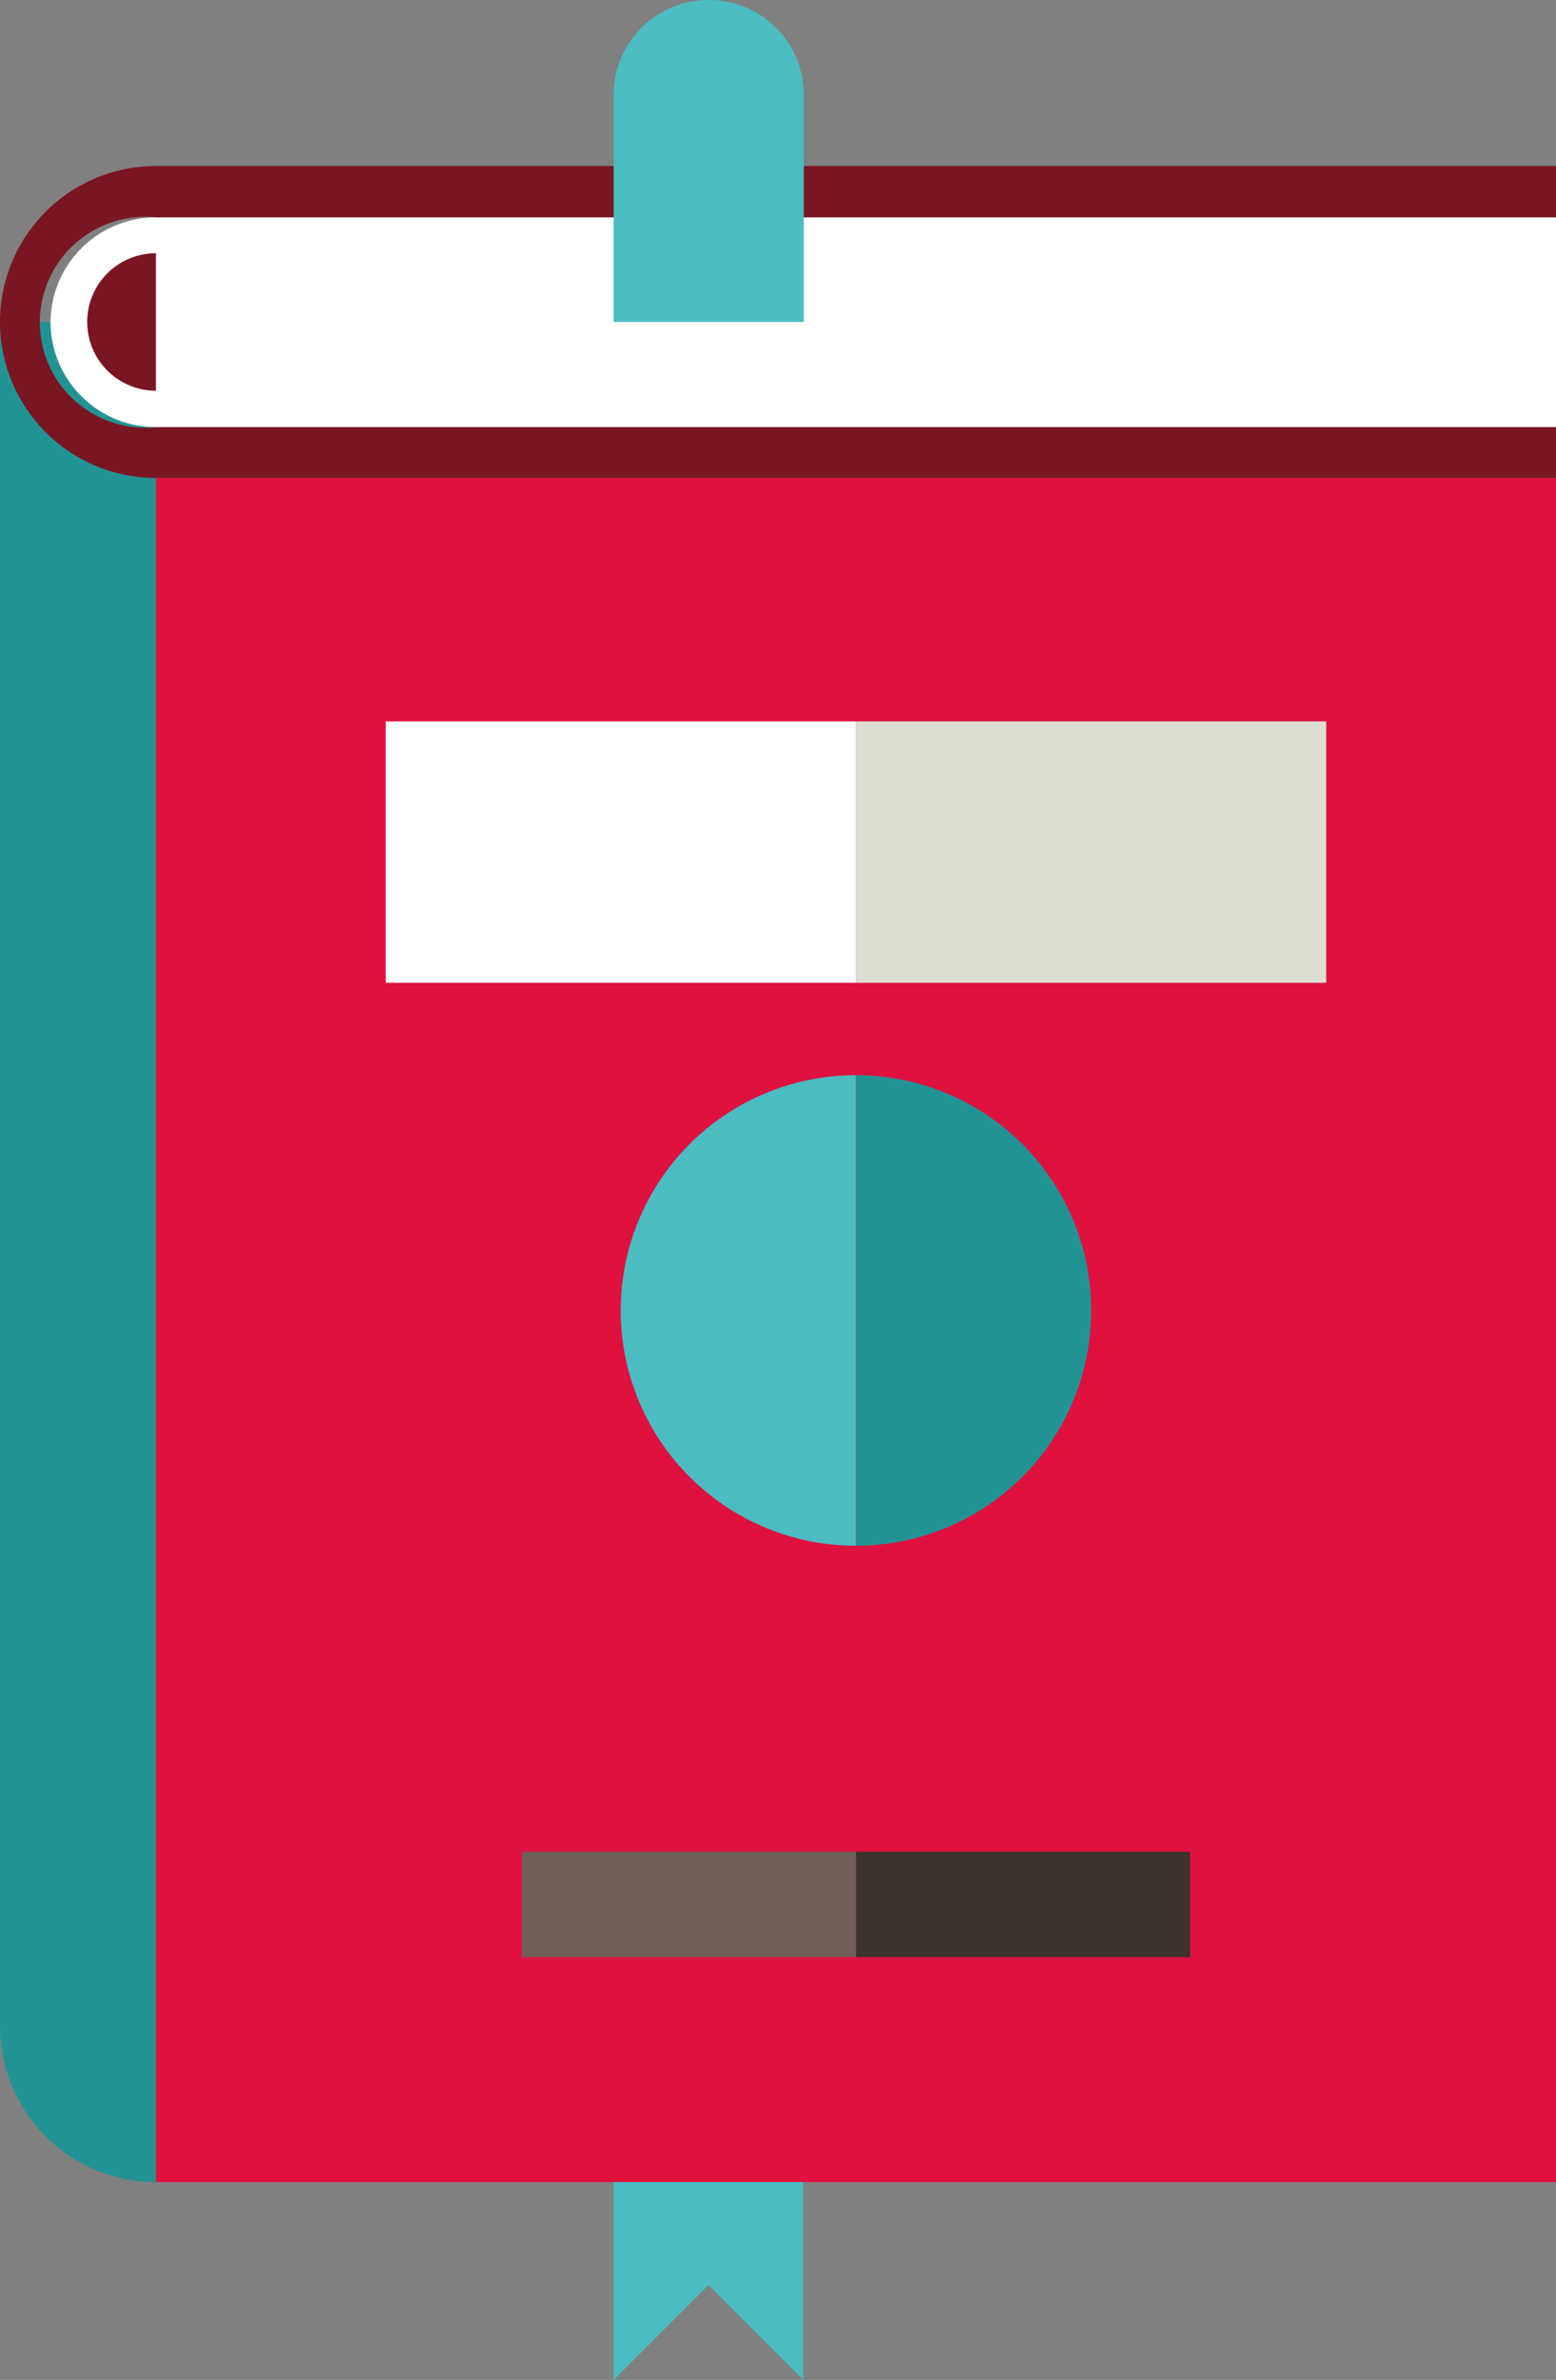 <svg xmlns="http://www.w3.org/2000/svg" viewBox="0 0 57.28 87.59"><rect x="0" y="0" width="57.28" height="87.59" fill="#808080" stroke="none"/><defs><style>.cls-1{fill:#229395;}.cls-2{fill:#df113f;}.cls-3{fill:#fff;}.cls-4{fill:#791622;}.cls-5{fill:#ddded1;}.cls-6{fill:#3c332e;}.cls-7{fill:#705e58;}.cls-8{fill:#4bbcc2;}</style></defs><g id="Capa_2" data-name="Capa 2"><g id="Capa_7" data-name="Capa 7"><path class="cls-1" d="M0,11.85V74.57a5.74,5.74,0,0,0,5.74,5.74V11.85Z"/><polygon class="cls-2" points="5.74 17.59 5.74 80.31 57.28 80.31 57.28 75.05 57.28 69.79 57.28 17.59 5.74 17.59 5.74 17.59"/><path class="cls-3" d="M1.86,11.85a3.88,3.88,0,0,0,3.88,3.87H57.28V8H5.74a3.88,3.88,0,0,0-3.88,3.88Z"/><path class="cls-4" d="M5.74,15.72A3.88,3.88,0,1,1,5.74,8H57.28V6.11H5.74a5.74,5.74,0,0,0,0,11.48H57.28V15.72H5.74Z"/><path class="cls-4" d="M3.21,11.85a2.53,2.53,0,0,0,2.53,2.53V9.32a2.53,2.53,0,0,0-2.53,2.53Z"/><polygon class="cls-5" points="48.82 26.55 31.51 26.55 31.51 36.17 48.82 36.17 48.82 26.55 48.82 26.55"/><polygon class="cls-3" points="14.2 26.55 14.2 36.17 31.51 36.17 31.51 26.55 14.2 26.55 14.2 26.55"/><polygon class="cls-6" points="43.81 72.03 43.81 68.15 31.51 68.15 31.51 72.03 43.81 72.03 43.81 72.03"/><polygon class="cls-7" points="19.21 72.03 31.51 72.03 31.51 68.15 19.21 68.15 19.21 72.03 19.21 72.03"/><path class="cls-8" d="M22.85,48.23a8.66,8.66,0,0,0,8.66,8.66V39.57a8.66,8.66,0,0,0-8.66,8.66Z"/><path class="cls-1" d="M31.51,56.89a8.66,8.66,0,0,0,0-17.32h0V56.89Z"/><polygon class="cls-8" points="22.59 80.31 22.59 87.59 26.08 84.1 29.57 87.59 29.57 80.31 22.59 80.31 22.59 80.31"/><path class="cls-8" d="M26.08,0a3.49,3.49,0,0,0-3.49,3.49v8.36h7V3.49A3.49,3.49,0,0,0,26.08,0Z"/></g></g></svg>